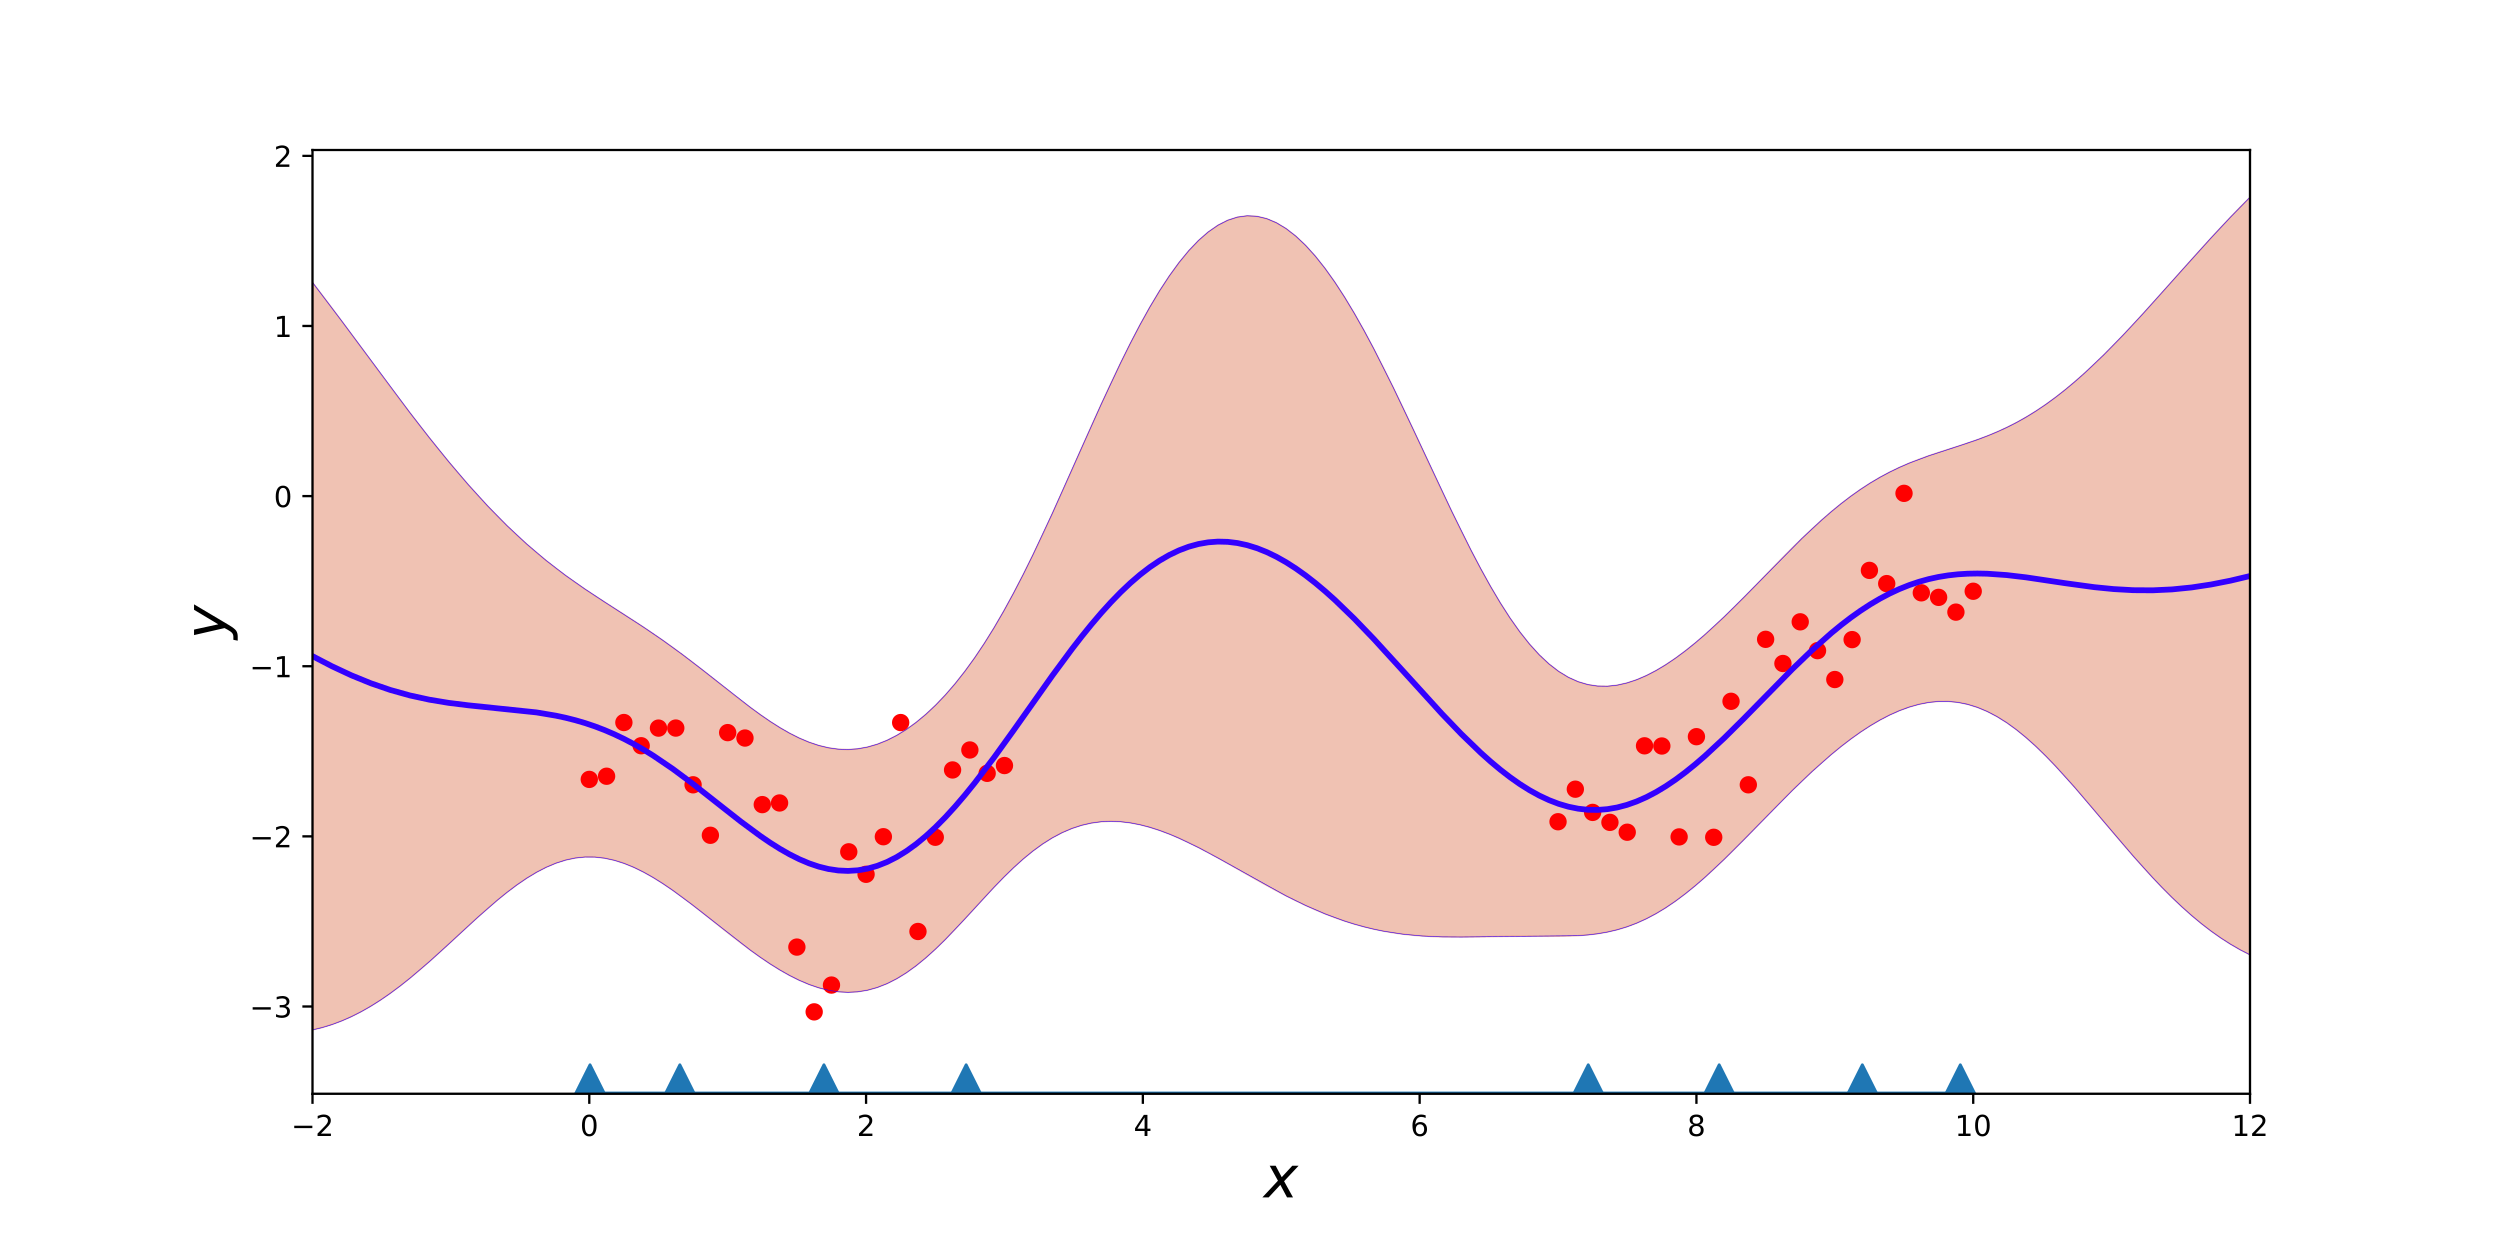 <?xml version="1.0" encoding="utf-8" standalone="no"?>
<!DOCTYPE svg PUBLIC "-//W3C//DTD SVG 1.1//EN"
  "http://www.w3.org/Graphics/SVG/1.1/DTD/svg11.dtd">
<!-- Created with matplotlib (http://matplotlib.org/) -->
<svg height="432pt" version="1.1" viewBox="0 0 864 432" width="864pt" xmlns="http://www.w3.org/2000/svg" xmlns:xlink="http://www.w3.org/1999/xlink">
 <defs>
  <style type="text/css">
*{stroke-linecap:butt;stroke-linejoin:round;}
  </style>
 </defs>
 <g id="figure_1">
  <g id="patch_1">
   <path d="M 0 432 
L 864 432 
L 864 0 
L 0 0 
z
" style="fill:none;"/>
  </g>
  <g id="axes_1">
   <g id="patch_2">
    <path d="M 108 378 
L 777.6 378 
L 777.6 51.84 
L 108 51.84 
z
" style="fill:none;"/>
   </g>
   <g id="patch_3">
    <path clip-path="url(#pee64fe7ff8)" d="M 108 97.598 
L 111.365 101.984 
L 114.73 106.432 
L 118.094 110.929 
L 121.459 115.46 
L 124.824 120.013 
L 128.189 124.573 
L 131.554 129.124 
L 134.919 133.653 
L 138.283 138.145 
L 141.648 142.587 
L 145.013 146.965 
L 148.378 151.267 
L 151.743 155.481 
L 155.108 159.596 
L 158.472 163.603 
L 161.837 167.493 
L 165.202 171.257 
L 168.567 174.889 
L 171.932 178.383 
L 175.296 181.737 
L 178.661 184.946 
L 182.026 188.01 
L 185.391 190.931 
L 188.756 193.712 
L 192.121 196.359 
L 195.485 198.882 
L 198.85 201.294 
L 202.215 203.612 
L 205.58 205.854 
L 208.945 208.043 
L 212.31 210.203 
L 215.674 212.357 
L 219.039 214.529 
L 222.404 216.738 
L 225.769 219.001 
L 229.134 221.332 
L 232.498 223.735 
L 235.863 226.214 
L 239.228 228.762 
L 242.593 231.369 
L 245.958 234.018 
L 249.323 236.687 
L 252.687 239.35 
L 256.052 241.978 
L 259.417 244.538 
L 262.782 246.994 
L 266.147 249.312 
L 269.512 251.455 
L 272.876 253.39 
L 276.241 255.084 
L 279.606 256.507 
L 282.971 257.633 
L 286.336 258.441 
L 289.701 258.912 
L 293.065 259.032 
L 296.43 258.792 
L 299.795 258.187 
L 303.16 257.213 
L 306.525 255.871 
L 309.889 254.162 
L 313.254 252.088 
L 316.619 249.652 
L 319.984 246.855 
L 323.349 243.697 
L 326.714 240.174 
L 330.078 236.285 
L 333.443 232.021 
L 336.808 227.379 
L 340.173 222.354 
L 343.538 216.944 
L 346.903 211.156 
L 350.267 205.002 
L 353.632 198.504 
L 356.997 191.697 
L 360.362 184.622 
L 363.727 177.33 
L 367.091 169.878 
L 370.456 162.329 
L 373.821 154.748 
L 377.186 147.2 
L 380.551 139.752 
L 383.916 132.468 
L 387.28 125.408 
L 390.645 118.631 
L 394.01 112.19 
L 397.375 106.137 
L 400.74 100.515 
L 404.105 95.368 
L 407.469 90.729 
L 410.834 86.632 
L 414.199 83.103 
L 417.564 80.163 
L 420.929 77.83 
L 424.293 76.117 
L 427.658 75.031 
L 431.023 74.577 
L 434.388 74.754 
L 437.753 75.557 
L 441.118 76.978 
L 444.482 79.003 
L 447.847 81.615 
L 451.212 84.796 
L 454.577 88.52 
L 457.942 92.76 
L 461.307 97.484 
L 464.671 102.66 
L 468.036 108.249 
L 471.401 114.211 
L 474.766 120.502 
L 478.131 127.076 
L 481.495 133.884 
L 484.86 140.874 
L 488.225 147.994 
L 491.59 155.187 
L 494.955 162.396 
L 498.32 169.563 
L 501.684 176.627 
L 505.049 183.53 
L 508.414 190.212 
L 511.779 196.613 
L 515.144 202.679 
L 518.509 208.355 
L 521.873 213.594 
L 525.238 218.354 
L 528.603 222.599 
L 531.968 226.307 
L 535.333 229.46 
L 538.697 232.056 
L 542.062 234.1 
L 545.427 235.608 
L 548.792 236.601 
L 552.157 237.108 
L 555.522 237.161 
L 558.886 236.792 
L 562.251 236.034 
L 565.616 234.918 
L 568.981 233.473 
L 572.346 231.728 
L 575.711 229.709 
L 579.075 227.439 
L 582.44 224.943 
L 585.805 222.243 
L 589.17 219.361 
L 592.535 216.321 
L 595.899 213.146 
L 599.264 209.861 
L 602.629 206.492 
L 605.994 203.063 
L 609.359 199.603 
L 612.724 196.14 
L 616.088 192.702 
L 619.453 189.316 
L 622.818 186.01 
L 626.183 182.809 
L 629.548 179.737 
L 632.913 176.815 
L 636.277 174.061 
L 639.642 171.488 
L 643.007 169.106 
L 646.372 166.92 
L 649.737 164.93 
L 653.102 163.13 
L 656.466 161.509 
L 659.831 160.048 
L 663.196 158.726 
L 666.561 157.516 
L 669.926 156.385 
L 673.29 155.299 
L 676.655 154.221 
L 680.02 153.115 
L 683.385 151.946 
L 686.75 150.68 
L 690.115 149.289 
L 693.479 147.75 
L 696.844 146.044 
L 700.209 144.158 
L 703.574 142.086 
L 706.939 139.824 
L 710.304 137.374 
L 713.668 134.741 
L 717.033 131.932 
L 720.398 128.958 
L 723.763 125.832 
L 727.128 122.568 
L 730.492 119.179 
L 733.857 115.684 
L 737.222 112.098 
L 740.587 108.438 
L 743.952 104.723 
L 747.317 100.969 
L 750.681 97.195 
L 754.046 93.417 
L 757.411 89.651 
L 760.776 85.915 
L 764.141 82.222 
L 767.506 78.587 
L 770.87 75.023 
L 774.235 71.541 
L 777.6 68.154 
L 777.6 330.001 
L 774.235 328.268 
L 770.87 326.323 
L 767.506 324.161 
L 764.141 321.784 
L 760.776 319.193 
L 757.411 316.394 
L 754.046 313.394 
L 750.681 310.202 
L 747.317 306.834 
L 743.952 303.304 
L 740.587 299.633 
L 737.222 295.841 
L 733.857 291.955 
L 730.492 288.001 
L 727.128 284.009 
L 723.763 280.013 
L 720.398 276.046 
L 717.033 272.144 
L 713.668 268.345 
L 710.304 264.685 
L 706.939 261.203 
L 703.574 257.934 
L 700.209 254.913 
L 696.844 252.172 
L 693.479 249.737 
L 690.115 247.631 
L 686.75 245.87 
L 683.385 244.466 
L 680.02 243.423 
L 676.655 242.739 
L 673.29 242.408 
L 669.926 242.419 
L 666.561 242.76 
L 663.196 243.414 
L 659.831 244.365 
L 656.466 245.598 
L 653.102 247.094 
L 649.737 248.838 
L 646.372 250.815 
L 643.007 253.01 
L 639.642 255.407 
L 636.277 257.991 
L 632.913 260.747 
L 629.548 263.659 
L 626.183 266.71 
L 622.818 269.882 
L 619.453 273.155 
L 616.088 276.51 
L 612.724 279.923 
L 609.359 283.37 
L 605.994 286.826 
L 602.629 290.264 
L 599.264 293.655 
L 595.899 296.971 
L 592.535 300.183 
L 589.17 303.26 
L 585.805 306.176 
L 582.44 308.904 
L 579.075 311.421 
L 575.711 313.707 
L 572.346 315.746 
L 568.981 317.529 
L 565.616 319.052 
L 562.251 320.318 
L 558.886 321.337 
L 555.522 322.125 
L 552.157 322.706 
L 548.792 323.109 
L 545.427 323.365 
L 542.062 323.508 
L 538.697 323.573 
L 535.333 323.59 
L 531.968 323.586 
L 528.603 323.579 
L 525.238 323.584 
L 521.873 323.606 
L 518.509 323.646 
L 515.144 323.699 
L 511.779 323.756 
L 508.414 323.806 
L 505.049 323.837 
L 501.684 323.834 
L 498.32 323.784 
L 494.955 323.673 
L 491.59 323.489 
L 488.225 323.221 
L 484.86 322.858 
L 481.495 322.392 
L 478.131 321.815 
L 474.766 321.122 
L 471.401 320.309 
L 468.036 319.375 
L 464.671 318.318 
L 461.307 317.141 
L 457.942 315.846 
L 454.577 314.439 
L 451.212 312.927 
L 447.847 311.318 
L 444.482 309.623 
L 441.118 307.853 
L 437.753 306.022 
L 434.388 304.145 
L 431.023 302.239 
L 427.658 300.32 
L 424.293 298.409 
L 420.929 296.525 
L 417.564 294.689 
L 414.199 292.922 
L 410.834 291.247 
L 407.469 289.685 
L 404.105 288.26 
L 400.74 286.995 
L 397.375 285.913 
L 394.01 285.035 
L 390.645 284.383 
L 387.28 283.979 
L 383.916 283.843 
L 380.551 283.993 
L 377.186 284.446 
L 373.821 285.218 
L 370.456 286.319 
L 367.091 287.758 
L 363.727 289.538 
L 360.362 291.657 
L 356.997 294.105 
L 353.632 296.861 
L 350.267 299.898 
L 346.903 303.176 
L 343.538 306.646 
L 340.173 310.25 
L 336.808 313.923 
L 333.443 317.597 
L 330.078 321.206 
L 326.714 324.684 
L 323.349 327.971 
L 319.984 331.012 
L 316.619 333.765 
L 313.254 336.192 
L 309.889 338.266 
L 306.525 339.968 
L 303.16 341.287 
L 299.795 342.221 
L 296.43 342.771 
L 293.065 342.948 
L 289.701 342.764 
L 286.336 342.236 
L 282.971 341.385 
L 279.606 340.234 
L 276.241 338.806 
L 272.876 337.127 
L 269.512 335.223 
L 266.147 333.123 
L 262.782 330.852 
L 259.417 328.441 
L 256.052 325.917 
L 252.687 323.311 
L 249.323 320.653 
L 245.958 317.974 
L 242.593 315.306 
L 239.228 312.681 
L 235.863 310.135 
L 232.498 307.699 
L 229.134 305.409 
L 225.769 303.299 
L 222.404 301.404 
L 219.039 299.755 
L 215.674 298.385 
L 212.31 297.32 
L 208.945 296.586 
L 205.58 296.202 
L 202.215 296.18 
L 198.85 296.527 
L 195.485 297.243 
L 192.121 298.318 
L 188.756 299.737 
L 185.391 301.479 
L 182.026 303.516 
L 178.661 305.818 
L 175.296 308.35 
L 171.932 311.074 
L 168.567 313.953 
L 165.202 316.947 
L 161.837 320.019 
L 158.472 323.131 
L 155.108 326.247 
L 151.743 329.333 
L 148.378 332.356 
L 145.013 335.287 
L 141.648 338.099 
L 138.283 340.768 
L 134.919 343.273 
L 131.554 345.597 
L 128.189 347.725 
L 124.824 349.645 
L 121.459 351.349 
L 118.094 352.831 
L 114.73 354.09 
L 111.365 355.125 
L 108 355.94 
z
" style="fill:#cc3300;opacity:0.3;stroke:#cc3300;stroke-linejoin:miter;stroke-width:0.5;"/>
   </g>
   <g id="matplotlib.axis_1">
    <g id="xtick_1">
     <g id="line2d_1">
      <defs>
       <path d="M 0 0 
L 0 3.5 
" id="m57f64be28b" style="stroke:#000000;stroke-width:0.8;"/>
      </defs>
      <g>
       <use style="stroke:#000000;stroke-width:0.8;" x="108" xlink:href="#m57f64be28b" y="378"/>
      </g>
     </g>
     <g id="text_1">
      <!-- −2 -->
      <defs>
       <path d="M 10.594 35.5 
L 73.188 35.5 
L 73.188 27.203 
L 10.594 27.203 
z
" id="DejaVuSans-2212"/>
       <path d="M 19.188 8.297 
L 53.609 8.297 
L 53.609 0 
L 7.328 0 
L 7.328 8.297 
Q 12.938 14.109 22.625 23.891 
Q 32.328 33.688 34.812 36.531 
Q 39.547 41.844 41.422 45.531 
Q 43.312 49.219 43.312 52.781 
Q 43.312 58.594 39.234 62.25 
Q 35.156 65.922 28.609 65.922 
Q 23.969 65.922 18.812 64.312 
Q 13.672 62.703 7.812 59.422 
L 7.812 69.391 
Q 13.766 71.781 18.938 73 
Q 24.125 74.219 28.422 74.219 
Q 39.75 74.219 46.484 68.547 
Q 53.219 62.891 53.219 53.422 
Q 53.219 48.922 51.531 44.891 
Q 49.859 40.875 45.406 35.406 
Q 44.188 33.984 37.641 27.219 
Q 31.109 20.453 19.188 8.297 
z
" id="DejaVuSans-32"/>
      </defs>
      <g transform="translate(100.629 392.598)scale(0.1 -0.1)">
       <use xlink:href="#DejaVuSans-2212"/>
       <use x="83.789" xlink:href="#DejaVuSans-32"/>
      </g>
     </g>
    </g>
    <g id="xtick_2">
     <g id="line2d_2">
      <g>
       <use style="stroke:#000000;stroke-width:0.8;" x="203.657" xlink:href="#m57f64be28b" y="378"/>
      </g>
     </g>
     <g id="text_2">
      <!-- 0 -->
      <defs>
       <path d="M 31.781 66.406 
Q 24.172 66.406 20.328 58.906 
Q 16.5 51.422 16.5 36.375 
Q 16.5 21.391 20.328 13.891 
Q 24.172 6.391 31.781 6.391 
Q 39.453 6.391 43.281 13.891 
Q 47.125 21.391 47.125 36.375 
Q 47.125 51.422 43.281 58.906 
Q 39.453 66.406 31.781 66.406 
z
M 31.781 74.219 
Q 44.047 74.219 50.516 64.516 
Q 56.984 54.828 56.984 36.375 
Q 56.984 17.969 50.516 8.266 
Q 44.047 -1.422 31.781 -1.422 
Q 19.531 -1.422 13.062 8.266 
Q 6.594 17.969 6.594 36.375 
Q 6.594 54.828 13.062 64.516 
Q 19.531 74.219 31.781 74.219 
z
" id="DejaVuSans-30"/>
      </defs>
      <g transform="translate(200.476 392.598)scale(0.1 -0.1)">
       <use xlink:href="#DejaVuSans-30"/>
      </g>
     </g>
    </g>
    <g id="xtick_3">
     <g id="line2d_3">
      <g>
       <use style="stroke:#000000;stroke-width:0.8;" x="299.314" xlink:href="#m57f64be28b" y="378"/>
      </g>
     </g>
     <g id="text_3">
      <!-- 2 -->
      <g transform="translate(296.133 392.598)scale(0.1 -0.1)">
       <use xlink:href="#DejaVuSans-32"/>
      </g>
     </g>
    </g>
    <g id="xtick_4">
     <g id="line2d_4">
      <g>
       <use style="stroke:#000000;stroke-width:0.8;" x="394.971" xlink:href="#m57f64be28b" y="378"/>
      </g>
     </g>
     <g id="text_4">
      <!-- 4 -->
      <defs>
       <path d="M 37.797 64.312 
L 12.891 25.391 
L 37.797 25.391 
z
M 35.203 72.906 
L 47.609 72.906 
L 47.609 25.391 
L 58.016 25.391 
L 58.016 17.188 
L 47.609 17.188 
L 47.609 0 
L 37.797 0 
L 37.797 17.188 
L 4.891 17.188 
L 4.891 26.703 
z
" id="DejaVuSans-34"/>
      </defs>
      <g transform="translate(391.79 392.598)scale(0.1 -0.1)">
       <use xlink:href="#DejaVuSans-34"/>
      </g>
     </g>
    </g>
    <g id="xtick_5">
     <g id="line2d_5">
      <g>
       <use style="stroke:#000000;stroke-width:0.8;" x="490.629" xlink:href="#m57f64be28b" y="378"/>
      </g>
     </g>
     <g id="text_5">
      <!-- 6 -->
      <defs>
       <path d="M 33.016 40.375 
Q 26.375 40.375 22.484 35.828 
Q 18.609 31.297 18.609 23.391 
Q 18.609 15.531 22.484 10.953 
Q 26.375 6.391 33.016 6.391 
Q 39.656 6.391 43.531 10.953 
Q 47.406 15.531 47.406 23.391 
Q 47.406 31.297 43.531 35.828 
Q 39.656 40.375 33.016 40.375 
z
M 52.594 71.297 
L 52.594 62.312 
Q 48.875 64.062 45.094 64.984 
Q 41.312 65.922 37.594 65.922 
Q 27.828 65.922 22.672 59.328 
Q 17.531 52.734 16.797 39.406 
Q 19.672 43.656 24.016 45.922 
Q 28.375 48.188 33.594 48.188 
Q 44.578 48.188 50.953 41.516 
Q 57.328 34.859 57.328 23.391 
Q 57.328 12.156 50.688 5.359 
Q 44.047 -1.422 33.016 -1.422 
Q 20.359 -1.422 13.672 8.266 
Q 6.984 17.969 6.984 36.375 
Q 6.984 53.656 15.188 63.938 
Q 23.391 74.219 37.203 74.219 
Q 40.922 74.219 44.703 73.484 
Q 48.484 72.75 52.594 71.297 
z
" id="DejaVuSans-36"/>
      </defs>
      <g transform="translate(487.447 392.598)scale(0.1 -0.1)">
       <use xlink:href="#DejaVuSans-36"/>
      </g>
     </g>
    </g>
    <g id="xtick_6">
     <g id="line2d_6">
      <g>
       <use style="stroke:#000000;stroke-width:0.8;" x="586.286" xlink:href="#m57f64be28b" y="378"/>
      </g>
     </g>
     <g id="text_6">
      <!-- 8 -->
      <defs>
       <path d="M 31.781 34.625 
Q 24.75 34.625 20.719 30.859 
Q 16.703 27.094 16.703 20.516 
Q 16.703 13.922 20.719 10.156 
Q 24.75 6.391 31.781 6.391 
Q 38.812 6.391 42.859 10.172 
Q 46.922 13.969 46.922 20.516 
Q 46.922 27.094 42.891 30.859 
Q 38.875 34.625 31.781 34.625 
z
M 21.922 38.812 
Q 15.578 40.375 12.031 44.719 
Q 8.5 49.078 8.5 55.328 
Q 8.5 64.062 14.719 69.141 
Q 20.953 74.219 31.781 74.219 
Q 42.672 74.219 48.875 69.141 
Q 55.078 64.062 55.078 55.328 
Q 55.078 49.078 51.531 44.719 
Q 48 40.375 41.703 38.812 
Q 48.828 37.156 52.797 32.312 
Q 56.781 27.484 56.781 20.516 
Q 56.781 9.906 50.312 4.234 
Q 43.844 -1.422 31.781 -1.422 
Q 19.734 -1.422 13.25 4.234 
Q 6.781 9.906 6.781 20.516 
Q 6.781 27.484 10.781 32.312 
Q 14.797 37.156 21.922 38.812 
z
M 18.312 54.391 
Q 18.312 48.734 21.844 45.562 
Q 25.391 42.391 31.781 42.391 
Q 38.141 42.391 41.719 45.562 
Q 45.312 48.734 45.312 54.391 
Q 45.312 60.062 41.719 63.234 
Q 38.141 66.406 31.781 66.406 
Q 25.391 66.406 21.844 63.234 
Q 18.312 60.062 18.312 54.391 
z
" id="DejaVuSans-38"/>
      </defs>
      <g transform="translate(583.104 392.598)scale(0.1 -0.1)">
       <use xlink:href="#DejaVuSans-38"/>
      </g>
     </g>
    </g>
    <g id="xtick_7">
     <g id="line2d_7">
      <g>
       <use style="stroke:#000000;stroke-width:0.8;" x="681.943" xlink:href="#m57f64be28b" y="378"/>
      </g>
     </g>
     <g id="text_7">
      <!-- 10 -->
      <defs>
       <path d="M 12.406 8.297 
L 28.516 8.297 
L 28.516 63.922 
L 10.984 60.406 
L 10.984 69.391 
L 28.422 72.906 
L 38.281 72.906 
L 38.281 8.297 
L 54.391 8.297 
L 54.391 0 
L 12.406 0 
z
" id="DejaVuSans-31"/>
      </defs>
      <g transform="translate(675.58 392.598)scale(0.1 -0.1)">
       <use xlink:href="#DejaVuSans-31"/>
       <use x="63.623" xlink:href="#DejaVuSans-30"/>
      </g>
     </g>
    </g>
    <g id="xtick_8">
     <g id="line2d_8">
      <g>
       <use style="stroke:#000000;stroke-width:0.8;" x="777.6" xlink:href="#m57f64be28b" y="378"/>
      </g>
     </g>
     <g id="text_8">
      <!-- 12 -->
      <g transform="translate(771.237 392.598)scale(0.1 -0.1)">
       <use xlink:href="#DejaVuSans-31"/>
       <use x="63.623" xlink:href="#DejaVuSans-32"/>
      </g>
     </g>
    </g>
    <g id="text_9">
     <!-- $x$ -->
     <defs>
      <path d="M 60.016 54.688 
L 34.906 27.875 
L 50.297 0 
L 39.984 0 
L 28.422 21.688 
L 8.297 0 
L -2.594 0 
L 24.312 28.812 
L 10.016 54.688 
L 20.312 54.688 
L 30.812 34.906 
L 49.125 54.688 
z
" id="DejaVuSans-Oblique-78"/>
     </defs>
     <g transform="translate(436.8 413.875)scale(0.2 -0.2)">
      <use transform="translate(0 0.312)" xlink:href="#DejaVuSans-Oblique-78"/>
     </g>
    </g>
   </g>
   <g id="matplotlib.axis_2">
    <g id="ytick_1">
     <g id="line2d_9">
      <defs>
       <path d="M 0 0 
L -3.5 0 
" id="m0e12a6c8ac" style="stroke:#000000;stroke-width:0.8;"/>
      </defs>
      <g>
       <use style="stroke:#000000;stroke-width:0.8;" x="108" xlink:href="#m0e12a6c8ac" y="347.845"/>
      </g>
     </g>
     <g id="text_10">
      <!-- −3 -->
      <defs>
       <path d="M 40.578 39.312 
Q 47.656 37.797 51.625 33 
Q 55.609 28.219 55.609 21.188 
Q 55.609 10.406 48.188 4.484 
Q 40.766 -1.422 27.094 -1.422 
Q 22.516 -1.422 17.656 -0.516 
Q 12.797 0.391 7.625 2.203 
L 7.625 11.719 
Q 11.719 9.328 16.594 8.109 
Q 21.484 6.891 26.812 6.891 
Q 36.078 6.891 40.938 10.547 
Q 45.797 14.203 45.797 21.188 
Q 45.797 27.641 41.281 31.266 
Q 36.766 34.906 28.719 34.906 
L 20.219 34.906 
L 20.219 43.016 
L 29.109 43.016 
Q 36.375 43.016 40.234 45.922 
Q 44.094 48.828 44.094 54.297 
Q 44.094 59.906 40.109 62.906 
Q 36.141 65.922 28.719 65.922 
Q 24.656 65.922 20.016 65.031 
Q 15.375 64.156 9.812 62.312 
L 9.812 71.094 
Q 15.438 72.656 20.344 73.438 
Q 25.25 74.219 29.594 74.219 
Q 40.828 74.219 47.359 69.109 
Q 53.906 64.016 53.906 55.328 
Q 53.906 49.266 50.438 45.094 
Q 46.969 40.922 40.578 39.312 
z
" id="DejaVuSans-33"/>
      </defs>
      <g transform="translate(86.258 351.644)scale(0.1 -0.1)">
       <use xlink:href="#DejaVuSans-2212"/>
       <use x="83.789" xlink:href="#DejaVuSans-33"/>
      </g>
     </g>
    </g>
    <g id="ytick_2">
     <g id="line2d_10">
      <g>
       <use style="stroke:#000000;stroke-width:0.8;" x="108" xlink:href="#m0e12a6c8ac" y="289.049"/>
      </g>
     </g>
     <g id="text_11">
      <!-- −2 -->
      <g transform="translate(86.258 292.848)scale(0.1 -0.1)">
       <use xlink:href="#DejaVuSans-2212"/>
       <use x="83.789" xlink:href="#DejaVuSans-32"/>
      </g>
     </g>
    </g>
    <g id="ytick_3">
     <g id="line2d_11">
      <g>
       <use style="stroke:#000000;stroke-width:0.8;" x="108" xlink:href="#m0e12a6c8ac" y="230.254"/>
      </g>
     </g>
     <g id="text_12">
      <!-- −1 -->
      <g transform="translate(86.258 234.053)scale(0.1 -0.1)">
       <use xlink:href="#DejaVuSans-2212"/>
       <use x="83.789" xlink:href="#DejaVuSans-31"/>
      </g>
     </g>
    </g>
    <g id="ytick_4">
     <g id="line2d_12">
      <g>
       <use style="stroke:#000000;stroke-width:0.8;" x="108" xlink:href="#m0e12a6c8ac" y="171.458"/>
      </g>
     </g>
     <g id="text_13">
      <!-- 0 -->
      <g transform="translate(94.638 175.257)scale(0.1 -0.1)">
       <use xlink:href="#DejaVuSans-30"/>
      </g>
     </g>
    </g>
    <g id="ytick_5">
     <g id="line2d_13">
      <g>
       <use style="stroke:#000000;stroke-width:0.8;" x="108" xlink:href="#m0e12a6c8ac" y="112.662"/>
      </g>
     </g>
     <g id="text_14">
      <!-- 1 -->
      <g transform="translate(94.638 116.462)scale(0.1 -0.1)">
       <use xlink:href="#DejaVuSans-31"/>
      </g>
     </g>
    </g>
    <g id="ytick_6">
     <g id="line2d_14">
      <g>
       <use style="stroke:#000000;stroke-width:0.8;" x="108" xlink:href="#m0e12a6c8ac" y="53.867"/>
      </g>
     </g>
     <g id="text_15">
      <!-- 2 -->
      <g transform="translate(94.638 57.666)scale(0.1 -0.1)">
       <use xlink:href="#DejaVuSans-32"/>
      </g>
     </g>
    </g>
    <g id="text_16">
     <!-- $y$ -->
     <defs>
      <path d="M 24.812 -5.078 
Q 18.562 -15.578 14.625 -18.188 
Q 10.688 -20.797 4.594 -20.797 
L -2.484 -20.797 
L -0.984 -13.281 
L 4.203 -13.281 
Q 7.953 -13.281 10.594 -11.234 
Q 13.234 -9.188 16.5 -3.219 
L 19.281 2 
L 7.172 54.688 
L 16.703 54.688 
L 25.781 12.797 
L 50.875 54.688 
L 60.297 54.688 
z
" id="DejaVuSans-Oblique-79"/>
     </defs>
     <g transform="translate(78.058 220.92)rotate(-90)scale(0.2 -0.2)">
      <use transform="translate(0 0.312)" xlink:href="#DejaVuSans-Oblique-79"/>
     </g>
    </g>
   </g>
   <g id="line2d_15">
    <defs>
     <path d="M 0 2.5 
C 0.663 2.5 1.299 2.237 1.768 1.768 
C 2.237 1.299 2.5 0.663 2.5 0 
C 2.5 -0.663 2.237 -1.299 1.768 -1.768 
C 1.299 -2.237 0.663 -2.5 0 -2.5 
C -0.663 -2.5 -1.299 -2.237 -1.768 -1.768 
C -2.237 -1.299 -2.5 -0.663 -2.5 0 
C -2.5 0.663 -2.237 1.299 -1.768 1.768 
C -1.299 2.237 -0.663 2.5 0 2.5 
z
" id="mf11e219a6c" style="stroke:#ff0000;"/>
    </defs>
    <g clip-path="url(#pee64fe7ff8)">
     <use style="fill:#ff0000;stroke:#ff0000;" x="203.657" xlink:href="#mf11e219a6c" y="269.362"/>
     <use style="fill:#ff0000;stroke:#ff0000;" x="209.636" xlink:href="#mf11e219a6c" y="268.266"/>
     <use style="fill:#ff0000;stroke:#ff0000;" x="215.614" xlink:href="#mf11e219a6c" y="249.704"/>
     <use style="fill:#ff0000;stroke:#ff0000;" x="221.593" xlink:href="#mf11e219a6c" y="257.728"/>
     <use style="fill:#ff0000;stroke:#ff0000;" x="227.571" xlink:href="#mf11e219a6c" y="251.635"/>
     <use style="fill:#ff0000;stroke:#ff0000;" x="233.55" xlink:href="#mf11e219a6c" y="251.62"/>
     <use style="fill:#ff0000;stroke:#ff0000;" x="239.529" xlink:href="#mf11e219a6c" y="271.226"/>
     <use style="fill:#ff0000;stroke:#ff0000;" x="245.507" xlink:href="#mf11e219a6c" y="288.673"/>
     <use style="fill:#ff0000;stroke:#ff0000;" x="251.486" xlink:href="#mf11e219a6c" y="253.194"/>
     <use style="fill:#ff0000;stroke:#ff0000;" x="257.464" xlink:href="#mf11e219a6c" y="255.068"/>
     <use style="fill:#ff0000;stroke:#ff0000;" x="263.443" xlink:href="#mf11e219a6c" y="278.076"/>
     <use style="fill:#ff0000;stroke:#ff0000;" x="269.421" xlink:href="#mf11e219a6c" y="277.506"/>
     <use style="fill:#ff0000;stroke:#ff0000;" x="275.4" xlink:href="#mf11e219a6c" y="327.315"/>
     <use style="fill:#ff0000;stroke:#ff0000;" x="281.379" xlink:href="#mf11e219a6c" y="349.701"/>
     <use style="fill:#ff0000;stroke:#ff0000;" x="287.357" xlink:href="#mf11e219a6c" y="340.438"/>
     <use style="fill:#ff0000;stroke:#ff0000;" x="293.336" xlink:href="#mf11e219a6c" y="294.387"/>
     <use style="fill:#ff0000;stroke:#ff0000;" x="299.314" xlink:href="#mf11e219a6c" y="302.159"/>
     <use style="fill:#ff0000;stroke:#ff0000;" x="305.293" xlink:href="#mf11e219a6c" y="289.169"/>
     <use style="fill:#ff0000;stroke:#ff0000;" x="311.271" xlink:href="#mf11e219a6c" y="249.716"/>
     <use style="fill:#ff0000;stroke:#ff0000;" x="317.25" xlink:href="#mf11e219a6c" y="321.921"/>
     <use style="fill:#ff0000;stroke:#ff0000;" x="323.229" xlink:href="#mf11e219a6c" y="289.355"/>
     <use style="fill:#ff0000;stroke:#ff0000;" x="329.207" xlink:href="#mf11e219a6c" y="266.097"/>
     <use style="fill:#ff0000;stroke:#ff0000;" x="335.186" xlink:href="#mf11e219a6c" y="259.193"/>
     <use style="fill:#ff0000;stroke:#ff0000;" x="341.164" xlink:href="#mf11e219a6c" y="267.263"/>
     <use style="fill:#ff0000;stroke:#ff0000;" x="347.143" xlink:href="#mf11e219a6c" y="264.572"/>
     <use style="fill:#ff0000;stroke:#ff0000;" x="538.457" xlink:href="#mf11e219a6c" y="283.991"/>
     <use style="fill:#ff0000;stroke:#ff0000;" x="544.436" xlink:href="#mf11e219a6c" y="272.743"/>
     <use style="fill:#ff0000;stroke:#ff0000;" x="550.414" xlink:href="#mf11e219a6c" y="280.769"/>
     <use style="fill:#ff0000;stroke:#ff0000;" x="556.393" xlink:href="#mf11e219a6c" y="284.211"/>
     <use style="fill:#ff0000;stroke:#ff0000;" x="562.371" xlink:href="#mf11e219a6c" y="287.617"/>
     <use style="fill:#ff0000;stroke:#ff0000;" x="568.35" xlink:href="#mf11e219a6c" y="257.755"/>
     <use style="fill:#ff0000;stroke:#ff0000;" x="574.329" xlink:href="#mf11e219a6c" y="257.819"/>
     <use style="fill:#ff0000;stroke:#ff0000;" x="580.307" xlink:href="#mf11e219a6c" y="289.237"/>
     <use style="fill:#ff0000;stroke:#ff0000;" x="586.286" xlink:href="#mf11e219a6c" y="254.598"/>
     <use style="fill:#ff0000;stroke:#ff0000;" x="592.264" xlink:href="#mf11e219a6c" y="289.371"/>
     <use style="fill:#ff0000;stroke:#ff0000;" x="598.243" xlink:href="#mf11e219a6c" y="242.37"/>
     <use style="fill:#ff0000;stroke:#ff0000;" x="604.221" xlink:href="#mf11e219a6c" y="271.228"/>
     <use style="fill:#ff0000;stroke:#ff0000;" x="610.2" xlink:href="#mf11e219a6c" y="220.95"/>
     <use style="fill:#ff0000;stroke:#ff0000;" x="616.179" xlink:href="#mf11e219a6c" y="229.304"/>
     <use style="fill:#ff0000;stroke:#ff0000;" x="622.157" xlink:href="#mf11e219a6c" y="214.904"/>
     <use style="fill:#ff0000;stroke:#ff0000;" x="628.136" xlink:href="#mf11e219a6c" y="224.862"/>
     <use style="fill:#ff0000;stroke:#ff0000;" x="634.114" xlink:href="#mf11e219a6c" y="234.842"/>
     <use style="fill:#ff0000;stroke:#ff0000;" x="640.093" xlink:href="#mf11e219a6c" y="221.052"/>
     <use style="fill:#ff0000;stroke:#ff0000;" x="646.071" xlink:href="#mf11e219a6c" y="197.124"/>
     <use style="fill:#ff0000;stroke:#ff0000;" x="652.05" xlink:href="#mf11e219a6c" y="201.698"/>
     <use style="fill:#ff0000;stroke:#ff0000;" x="658.029" xlink:href="#mf11e219a6c" y="170.502"/>
     <use style="fill:#ff0000;stroke:#ff0000;" x="664.007" xlink:href="#mf11e219a6c" y="204.881"/>
     <use style="fill:#ff0000;stroke:#ff0000;" x="669.986" xlink:href="#mf11e219a6c" y="206.447"/>
     <use style="fill:#ff0000;stroke:#ff0000;" x="675.964" xlink:href="#mf11e219a6c" y="211.552"/>
     <use style="fill:#ff0000;stroke:#ff0000;" x="681.943" xlink:href="#mf11e219a6c" y="204.337"/>
    </g>
   </g>
   <g id="line2d_16">
    <path clip-path="url(#pee64fe7ff8)" d="M 108 226.769 
L 114.73 230.261 
L 121.459 233.405 
L 128.189 236.149 
L 134.919 238.463 
L 141.648 240.343 
L 148.378 241.811 
L 155.108 242.922 
L 161.837 243.756 
L 185.391 246.205 
L 192.121 247.338 
L 195.485 248.062 
L 198.85 248.911 
L 202.215 249.896 
L 205.58 251.028 
L 208.945 252.315 
L 212.31 253.762 
L 215.674 255.371 
L 219.039 257.142 
L 222.404 259.071 
L 225.769 261.15 
L 232.498 265.717 
L 239.228 270.722 
L 249.323 278.67 
L 256.052 283.948 
L 262.782 288.923 
L 266.147 291.217 
L 269.512 293.339 
L 272.876 295.258 
L 276.241 296.945 
L 279.606 298.37 
L 282.971 299.509 
L 286.336 300.339 
L 289.701 300.838 
L 293.065 300.99 
L 296.43 300.782 
L 299.795 300.204 
L 303.16 299.25 
L 306.525 297.919 
L 309.889 296.214 
L 313.254 294.14 
L 316.619 291.709 
L 319.984 288.934 
L 323.349 285.834 
L 326.714 282.429 
L 330.078 278.745 
L 333.443 274.809 
L 336.808 270.651 
L 343.538 261.795 
L 350.267 252.45 
L 363.727 233.434 
L 370.456 224.324 
L 373.821 219.983 
L 377.186 215.823 
L 380.551 211.873 
L 383.916 208.155 
L 387.28 204.694 
L 390.645 201.507 
L 394.01 198.613 
L 397.375 196.025 
L 400.74 193.755 
L 404.105 191.814 
L 407.469 190.207 
L 410.834 188.939 
L 414.199 188.012 
L 417.564 187.426 
L 420.929 187.178 
L 424.293 187.263 
L 427.658 187.676 
L 431.023 188.408 
L 434.388 189.45 
L 437.753 190.79 
L 441.118 192.415 
L 444.482 194.313 
L 447.847 196.467 
L 451.212 198.861 
L 454.577 201.479 
L 457.942 204.303 
L 461.307 207.313 
L 468.036 213.812 
L 474.766 220.812 
L 484.86 231.866 
L 498.32 246.673 
L 505.049 253.684 
L 511.779 260.185 
L 515.144 263.189 
L 518.509 266 
L 521.873 268.6 
L 525.238 270.969 
L 528.603 273.089 
L 531.968 274.946 
L 535.333 276.525 
L 538.697 277.815 
L 542.062 278.804 
L 545.427 279.486 
L 548.792 279.855 
L 552.157 279.907 
L 555.522 279.643 
L 558.886 279.065 
L 562.251 278.176 
L 565.616 276.985 
L 568.981 275.501 
L 572.346 273.737 
L 575.711 271.708 
L 579.075 269.43 
L 582.44 266.924 
L 585.805 264.209 
L 589.17 261.311 
L 595.899 255.059 
L 602.629 248.378 
L 619.453 231.236 
L 626.183 224.76 
L 632.913 218.781 
L 636.277 216.026 
L 639.642 213.447 
L 643.007 211.058 
L 646.372 208.868 
L 649.737 206.884 
L 653.102 205.112 
L 656.466 203.553 
L 659.831 202.207 
L 663.196 201.07 
L 666.561 200.138 
L 669.926 199.402 
L 673.29 198.853 
L 676.655 198.48 
L 680.02 198.269 
L 683.385 198.206 
L 686.75 198.275 
L 693.479 198.743 
L 700.209 199.536 
L 713.668 201.543 
L 723.763 202.923 
L 730.492 203.59 
L 737.222 203.969 
L 743.952 204.014 
L 750.681 203.699 
L 757.411 203.023 
L 764.141 202.003 
L 770.87 200.673 
L 777.6 199.077 
L 777.6 199.077 
" style="fill:none;stroke:#3300ff;stroke-linecap:square;stroke-width:2;"/>
   </g>
   <g id="line2d_17">
    <path clip-path="url(#pee64fe7ff8)" d="M 108 97.598 
L 118.094 110.929 
L 141.648 142.587 
L 148.378 151.267 
L 155.108 159.596 
L 161.837 167.493 
L 168.567 174.889 
L 175.296 181.737 
L 182.026 188.01 
L 188.756 193.712 
L 195.485 198.882 
L 202.215 203.612 
L 208.945 208.043 
L 222.404 216.738 
L 229.134 221.332 
L 235.863 226.214 
L 242.593 231.369 
L 259.417 244.538 
L 262.782 246.994 
L 266.147 249.312 
L 269.512 251.455 
L 272.876 253.39 
L 276.241 255.084 
L 279.606 256.507 
L 282.971 257.633 
L 286.336 258.441 
L 289.701 258.912 
L 293.065 259.032 
L 296.43 258.792 
L 299.795 258.187 
L 303.16 257.213 
L 306.525 255.871 
L 309.889 254.162 
L 313.254 252.088 
L 316.619 249.652 
L 319.984 246.855 
L 323.349 243.697 
L 326.714 240.174 
L 330.078 236.285 
L 333.443 232.021 
L 336.808 227.379 
L 340.173 222.354 
L 343.538 216.944 
L 346.903 211.156 
L 350.267 205.002 
L 353.632 198.504 
L 356.997 191.697 
L 363.727 177.33 
L 373.821 154.748 
L 380.551 139.752 
L 387.28 125.408 
L 390.645 118.631 
L 394.01 112.19 
L 397.375 106.137 
L 400.74 100.515 
L 404.105 95.368 
L 407.469 90.729 
L 410.834 86.632 
L 414.199 83.103 
L 417.564 80.163 
L 420.929 77.83 
L 424.293 76.117 
L 427.658 75.031 
L 431.023 74.577 
L 434.388 74.754 
L 437.753 75.557 
L 441.118 76.978 
L 444.482 79.003 
L 447.847 81.615 
L 451.212 84.796 
L 454.577 88.52 
L 457.942 92.76 
L 461.307 97.484 
L 464.671 102.66 
L 468.036 108.249 
L 471.401 114.211 
L 474.766 120.502 
L 481.495 133.884 
L 488.225 147.994 
L 501.684 176.627 
L 508.414 190.212 
L 511.779 196.613 
L 515.144 202.679 
L 518.509 208.355 
L 521.873 213.594 
L 525.238 218.354 
L 528.603 222.599 
L 531.968 226.307 
L 535.333 229.46 
L 538.697 232.056 
L 542.062 234.1 
L 545.427 235.608 
L 548.792 236.601 
L 552.157 237.108 
L 555.522 237.161 
L 558.886 236.792 
L 562.251 236.034 
L 565.616 234.918 
L 568.981 233.473 
L 572.346 231.728 
L 575.711 229.709 
L 579.075 227.439 
L 582.44 224.943 
L 585.805 222.243 
L 589.17 219.361 
L 595.899 213.146 
L 602.629 206.492 
L 622.818 186.01 
L 629.548 179.737 
L 632.913 176.815 
L 636.277 174.061 
L 639.642 171.488 
L 643.007 169.106 
L 646.372 166.92 
L 649.737 164.93 
L 653.102 163.13 
L 656.466 161.509 
L 659.831 160.048 
L 666.561 157.516 
L 676.655 154.221 
L 683.385 151.946 
L 686.75 150.68 
L 690.115 149.289 
L 693.479 147.75 
L 696.844 146.044 
L 700.209 144.158 
L 703.574 142.086 
L 706.939 139.824 
L 710.304 137.374 
L 713.668 134.741 
L 717.033 131.932 
L 720.398 128.958 
L 727.128 122.568 
L 733.857 115.684 
L 740.587 108.438 
L 754.046 93.417 
L 764.141 82.222 
L 770.87 75.023 
L 777.6 68.154 
L 777.6 68.154 
" style="fill:none;stroke:#3300ff;stroke-linecap:square;stroke-width:0.2;"/>
   </g>
   <g id="line2d_18">
    <path clip-path="url(#pee64fe7ff8)" d="M 108 355.94 
L 111.365 355.125 
L 114.73 354.09 
L 118.094 352.831 
L 121.459 351.349 
L 124.824 349.645 
L 128.189 347.725 
L 131.554 345.597 
L 134.919 343.273 
L 138.283 340.768 
L 141.648 338.099 
L 148.378 332.356 
L 155.108 326.247 
L 165.202 316.947 
L 171.932 311.074 
L 175.296 308.35 
L 178.661 305.818 
L 182.026 303.516 
L 185.391 301.479 
L 188.756 299.737 
L 192.121 298.318 
L 195.485 297.243 
L 198.85 296.527 
L 202.215 296.18 
L 205.58 296.202 
L 208.945 296.586 
L 212.31 297.32 
L 215.674 298.385 
L 219.039 299.755 
L 222.404 301.404 
L 225.769 303.299 
L 229.134 305.409 
L 232.498 307.699 
L 239.228 312.681 
L 259.417 328.441 
L 262.782 330.852 
L 266.147 333.123 
L 269.512 335.223 
L 272.876 337.127 
L 276.241 338.806 
L 279.606 340.234 
L 282.971 341.385 
L 286.336 342.236 
L 289.701 342.764 
L 293.065 342.948 
L 296.43 342.771 
L 299.795 342.221 
L 303.16 341.287 
L 306.525 339.968 
L 309.889 338.266 
L 313.254 336.192 
L 316.619 333.765 
L 319.984 331.012 
L 323.349 327.971 
L 326.714 324.684 
L 333.443 317.597 
L 343.538 306.646 
L 346.903 303.176 
L 350.267 299.898 
L 353.632 296.861 
L 356.997 294.105 
L 360.362 291.657 
L 363.727 289.538 
L 367.091 287.758 
L 370.456 286.319 
L 373.821 285.218 
L 377.186 284.446 
L 380.551 283.993 
L 383.916 283.843 
L 387.28 283.979 
L 390.645 284.383 
L 394.01 285.035 
L 397.375 285.913 
L 400.74 286.995 
L 404.105 288.26 
L 407.469 289.685 
L 414.199 292.922 
L 420.929 296.525 
L 444.482 309.623 
L 451.212 312.927 
L 457.942 315.846 
L 464.671 318.318 
L 468.036 319.375 
L 471.401 320.309 
L 474.766 321.122 
L 478.131 321.815 
L 484.86 322.858 
L 491.59 323.489 
L 498.32 323.784 
L 505.049 323.837 
L 545.427 323.365 
L 548.792 323.109 
L 552.157 322.706 
L 555.522 322.125 
L 558.886 321.337 
L 562.251 320.318 
L 565.616 319.052 
L 568.981 317.529 
L 572.346 315.746 
L 575.711 313.707 
L 579.075 311.421 
L 582.44 308.904 
L 585.805 306.176 
L 589.17 303.26 
L 595.899 296.971 
L 602.629 290.264 
L 619.453 273.155 
L 626.183 266.71 
L 632.913 260.747 
L 636.277 257.991 
L 639.642 255.407 
L 643.007 253.01 
L 646.372 250.815 
L 649.737 248.838 
L 653.102 247.094 
L 656.466 245.598 
L 659.831 244.365 
L 663.196 243.414 
L 666.561 242.76 
L 669.926 242.419 
L 673.29 242.408 
L 676.655 242.739 
L 680.02 243.423 
L 683.385 244.466 
L 686.75 245.87 
L 690.115 247.631 
L 693.479 249.737 
L 696.844 252.172 
L 700.209 254.913 
L 703.574 257.934 
L 706.939 261.203 
L 710.304 264.685 
L 717.033 272.144 
L 727.128 284.009 
L 737.222 295.841 
L 743.952 303.304 
L 747.317 306.834 
L 750.681 310.202 
L 754.046 313.394 
L 757.411 316.394 
L 760.776 319.193 
L 764.141 321.784 
L 767.506 324.161 
L 770.87 326.323 
L 774.235 328.268 
L 777.6 330.001 
L 777.6 330.001 
" style="fill:none;stroke:#3300ff;stroke-linecap:square;stroke-width:0.2;"/>
   </g>
   <g id="line2d_19">
    <path clip-path="url(#pee64fe7ff8)" d="M 548.899 378 
L 203.91 378 
L 643.622 378 
L 677.485 378 
L 284.751 378 
L 594.148 378 
L 333.902 378 
L 234.957 378 
" style="fill:none;stroke:#1f77b4;stroke-linecap:square;stroke-width:1.5;"/>
    <defs>
     <path d="M 0 -10 
L -10 10 
L 10 10 
z
" id="mfa7147c6f6" style="stroke:#1f77b4;stroke-linejoin:miter;"/>
    </defs>
    <g clip-path="url(#pee64fe7ff8)">
     <use style="fill:#1f77b4;stroke:#1f77b4;stroke-linejoin:miter;" x="548.899" xlink:href="#mfa7147c6f6" y="378"/>
     <use style="fill:#1f77b4;stroke:#1f77b4;stroke-linejoin:miter;" x="203.91" xlink:href="#mfa7147c6f6" y="378"/>
     <use style="fill:#1f77b4;stroke:#1f77b4;stroke-linejoin:miter;" x="643.622" xlink:href="#mfa7147c6f6" y="378"/>
     <use style="fill:#1f77b4;stroke:#1f77b4;stroke-linejoin:miter;" x="677.485" xlink:href="#mfa7147c6f6" y="378"/>
     <use style="fill:#1f77b4;stroke:#1f77b4;stroke-linejoin:miter;" x="284.751" xlink:href="#mfa7147c6f6" y="378"/>
     <use style="fill:#1f77b4;stroke:#1f77b4;stroke-linejoin:miter;" x="594.148" xlink:href="#mfa7147c6f6" y="378"/>
     <use style="fill:#1f77b4;stroke:#1f77b4;stroke-linejoin:miter;" x="333.902" xlink:href="#mfa7147c6f6" y="378"/>
     <use style="fill:#1f77b4;stroke:#1f77b4;stroke-linejoin:miter;" x="234.957" xlink:href="#mfa7147c6f6" y="378"/>
    </g>
   </g>
   <g id="patch_4">
    <path d="M 108 378 
L 108 51.84 
" style="fill:none;stroke:#000000;stroke-linecap:square;stroke-linejoin:miter;stroke-width:0.8;"/>
   </g>
   <g id="patch_5">
    <path d="M 777.6 378 
L 777.6 51.84 
" style="fill:none;stroke:#000000;stroke-linecap:square;stroke-linejoin:miter;stroke-width:0.8;"/>
   </g>
   <g id="patch_6">
    <path d="M 108 378 
L 777.6 378 
" style="fill:none;stroke:#000000;stroke-linecap:square;stroke-linejoin:miter;stroke-width:0.8;"/>
   </g>
   <g id="patch_7">
    <path d="M 108 51.84 
L 777.6 51.84 
" style="fill:none;stroke:#000000;stroke-linecap:square;stroke-linejoin:miter;stroke-width:0.8;"/>
   </g>
  </g>
 </g>
 <defs>
  <clipPath id="pee64fe7ff8">
   <rect height="326.16" width="669.6" x="108" y="51.84"/>
  </clipPath>
 </defs>
</svg>
